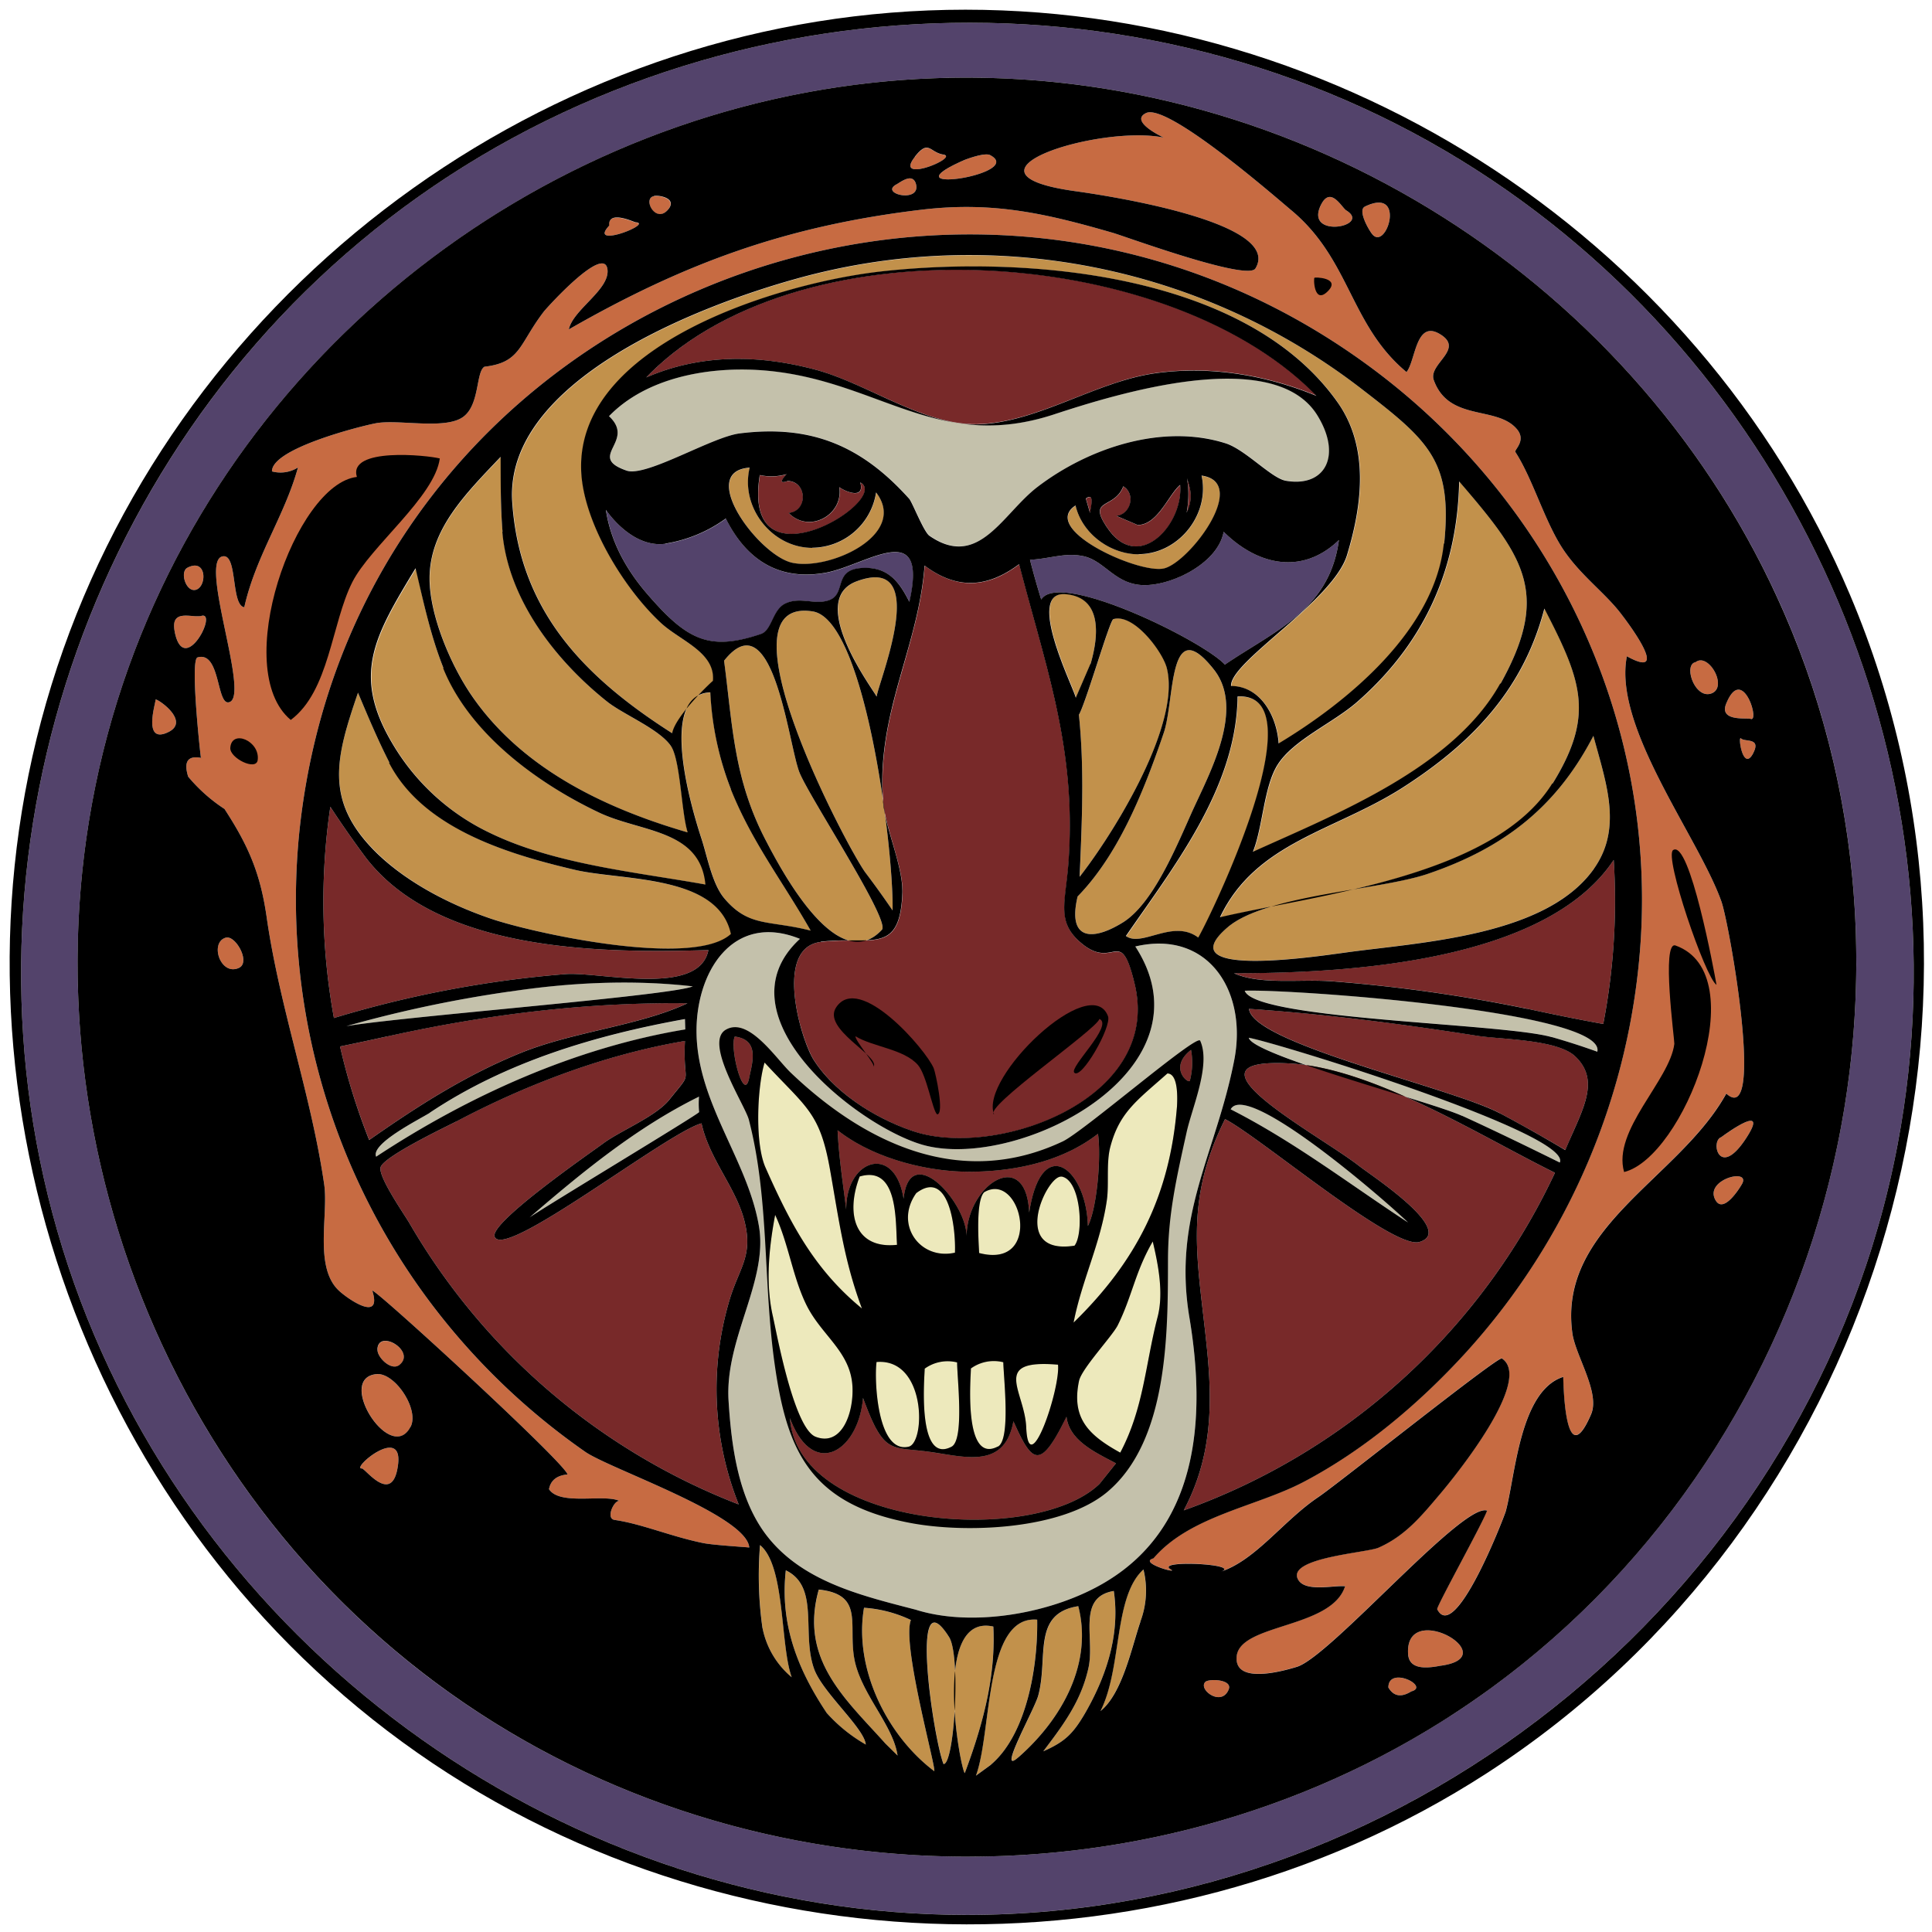 <svg xmlns="http://www.w3.org/2000/svg" viewBox="0 0 500 500"><defs><style>.cls-1{fill:#c76b42;}.cls-2{fill:#c4c1ab;}.cls-3{fill:#53436b;}.cls-4{fill:#c2914b;}.cls-5{fill:#ede9bc;}.cls-6{fill:#782929;}</style></defs><title>clan-fire-mandrill_COLOR</title><g id="n6"><path class="cls-1" d="M446.73,182.12c4.19-10.37,8.78,4.76,6.36,3.92C452.13,185.71,444.83,186.82,446.73,182.12Z"/><path class="cls-1" d="M438.81,171.37c3.35-2.64,8.52,6.52,4.07,8.09C438.62,181,435.56,172,438.81,171.37Z"/><path class="cls-1" d="M353.24,53.46c10.94-5.3,5.46,12,1.78,7C354.13,59.3,351.33,54.39,353.24,53.46Z"/><path class="cls-1" d="M341.84,53.07c2.5-5.11,5.4.65,6.57,1.38C355.15,58.6,337.5,61.94,341.84,53.07Z"/><path class="cls-1" d="M249.24,41.56c1-.45,5.64-2.13,7-1.42C265.7,45.14,228.88,50.64,249.24,41.56Z"/><path class="cls-1" d="M236.77,40.6c3.62-4.58,3.81-1.12,7.37-.56C248.48,40.71,231.06,47.81,236.77,40.6Z"/><path class="cls-1" d="M232,47.72c1.13-.62,4.08-3,5-.27C238.64,52.74,227.43,50.2,232,47.72Z"/><path class="cls-1" d="M169.2,50.77c1.42-.3,6.46.68,3.37,3.81S166.31,51.38,169.2,50.77Z"/><path class="cls-1" d="M157.62,58.44c-.36-4.17,6.46-.89,6.8-.87C169.36,57.84,152,64.53,157.62,58.44Z"/><path class="cls-1" d="M48.5,146.93c5.08-2.63,5.09,4.91,2.18,5.71C48.12,153.33,46.47,148,48.5,146.93Z"/><path class="cls-1" d="M42.72,189.82c-5.67,2-2.36-8.12-2.48-8.71C40.09,180.3,50.37,187.07,42.72,189.82Z"/><path class="cls-1" d="M45.22,163.54c-1.27-6.22,4.5-3.52,6.93-4.16C56.45,158.25,47.63,175.36,45.22,163.54Z"/><path class="cls-1" d="M61.83,250.49c-4.85,2.19-7.65-6.66-3.38-7.83C61,242,64.94,249.08,61.83,250.49Z"/><path class="cls-1" d="M103,379.17c-1.41,10.66-8.5.82-9.35.87C90.69,380.23,104.44,368.46,103,379.17Z"/><path class="cls-1" d="M106.26,369.26c-5.12,9.91-19.49-12.62-8.79-13.63C102.2,355.18,108.58,364.76,106.26,369.26Z"/><path class="cls-1" d="M97.69,349.28c.19-5.46,10,.35,5.79,3.91C101.39,355,97.62,351.34,97.69,349.28Z"/><path class="cls-1" d="M318,437.19c-1.83,4.68-8,.06-6.07-1.9C312.83,434.38,319,434.59,318,437.19Z"/><path class="cls-1" d="M365.25,437.73q-3.91,2.44-5.94-1C359.3,431,370.16,436.44,365.25,437.73Z"/><path class="cls-1" d="M372.74,431.1c-3.44.66-8,1.1-8.32-2.95C363.4,413.6,390,428.85,372.74,431.1Z"/><path class="cls-1" d="M450.92,306.25c-.25.53-4.69,8-6.86,4.49C440.75,305.39,452.87,302.19,450.92,306.25Z"/><path class="cls-1" d="M451.76,294.78c-6.89,10.42-9.13.52-6.34-.46C445.49,294.29,458.59,284.46,451.76,294.78Z"/><path class="cls-1" d="M446.74,283c-12.16,22-43.63,34.42-39.83,62,.81,5.85,7.26,15.39,4.84,21-7,16.27-7.15-9.55-7.21-9.69-11.27,3.61-12.38,25.62-14.87,34.79-.32,1.18-13.11,34.51-17.74,25.34-.29-.58,12-22.68,12.91-25.52-6.19-2.24-40.51,37.73-49.2,40.42-4.31,1.33-16.16,4.42-15.62-2.59.66-8.67,24.55-7.2,28.07-18.26-2.91-.3-10.5,1.65-12.23-1.86-2.72-5.53,17.93-6.81,20.86-8.11,7-3.08,11.21-8.31,15.95-13.9,3.9-4.6,24.22-29.61,16-35.09-1-.64-42.45,32.49-47.48,35.87-9.1,6.11-16.21,16.36-25.34,19.34,6-2-17.37-3.15-12.85-.6,2.22,1.25-8.62-1.73-4.5-2.87,9.41-11,26.57-13.33,38.82-19.76,15.69-8.23,29.94-20.3,41.87-33.33A175.36,175.36,0,0,0,424.64,243c3.52-57.7-23-112.89-69.17-147.39C248.58,15.72,91.53,80,77.46,215.36a173.75,173.75,0,0,0,32,119.13,175.76,175.76,0,0,0,42,41.24c6.32,4.4,41.85,16.45,42.45,24.77-.23-.08-9.2-.61-11.84-1.14-8.37-1.69-16-5-23-6-2.53-.38.07-5.52,1.36-4.86-3.88-2-15.5,1.28-18.35-3.1q.65-3.44,4.79-3.81c-.48-2.85-49.67-48-50.52-47.57,2.67,8.49-6.53,2-8.64,0-6.49-6.06-2.69-19.61-3.8-27.42C80.55,283.35,72.37,260.86,69,237.28c-1.63-11.31-4.74-18.47-10.9-27.92A42.46,42.46,0,0,1,48.7,201q-1.81-5.83,3.32-4.86c.21,2.63-3-25.39-.9-26,6.11-1.77,4.83,13.2,8.42,11.5,5-2.39-8.6-37.81-1.56-37.68,3.44.06,1.85,12.64,5.24,13.2,3-13.35,10.44-23.63,13.89-36.17A8.49,8.49,0,0,1,70.39,122c-.11-5.91,22.75-11.66,26.81-12.45,5.81-1.12,17.91,1.75,22.64-1.64,4.36-3.12,3.29-11.66,5.53-13,9.5-1.1,8.9-5.86,15.42-14.33.56-.73,15.56-17.45,16.42-10.88.68,5.24-8.91,10.4-10,15.55,30.25-17.34,56.64-26.87,91.49-31,18.32-2.15,32,1,49.28,6,3.41,1,34.9,12.56,36.92,9.23,7.49-12.35-41.52-19.3-46.58-20-33.92-4.69,6.11-17.26,22.85-13.88-.23-.1-9-4.18-4.58-6.34,5.62-2.74,34.59,22.67,37.64,25.19C349.51,67.2,349.33,84.06,364,96.29c2.38-2.87,2.35-13.6,8.63-9.84,6.59,3.94-3.08,7.7-1.57,11.91,3.91,10.87,16.36,6.53,21.53,12.72,2.51,3-.78,5.33-.41,5.9,4.23,6.54,7.12,16.42,11.39,23.64,4.6,7.77,11.7,12.51,16.14,18.47-.34-.45,13.85,17.65,1.33,10.76-3.65,18.33,18.48,46.68,24.45,63.42C447.61,239.21,456.86,292.17,446.74,283Z"/><path class="cls-1" d="M453.75,194.87c-2.66,5.21-4.11-4.74-3.17-3.76S455.82,190.81,453.75,194.87Z"/></g><g id="n5"><path class="cls-2" d="M237,416.59c-13.73-3.57-28.89-7.1-38.19-18.69-7.73-9.63-9.52-23.55-10.26-35.4-1-16,10.22-30.81,7.89-45-2.8-17-15.71-31.65-16.17-49.77-.4-15.94,9.29-31.83,26.75-24.75-22,20.27,16.47,49.62,32.72,53.55,24.78,6,74.72-19.8,54.08-51.58,18.8-4.42,29.07,11.54,25.61,29.36-4.69,24.17-16,40.28-11.62,66.61,4.23,25.27,2.76,53.84-21.6,68.45C272.82,417.45,251.94,421.3,237,416.59Z"/><path class="cls-2" d="M157.62,107.72c9.6-9.94,25.25-12.76,38.47-12,30.6,1.79,45.83,21.62,76.75,11.49,15.83-5.19,57-18.08,68.21.36,6.36,10.42,1.88,18.58-8.24,16.82-3.7-.64-10.4-8-15.52-9.67-16.52-5.26-35.61,1.25-48.7,11.24-9.07,6.92-15.24,21.5-28,12.68-1.48-1-4.46-8.72-5.25-9.59-12.16-13.55-25.17-19.26-43.87-16.91-7.19.9-24.18,11.35-29.24,9.63C151.61,118.17,164.69,114.33,157.62,107.72Z"/><path class="cls-2" d="M318.5,287.09c4-7.61,39.63,23.18,45.92,29.27C349,306.3,334.94,295.45,318.5,287.09Z"/><path class="cls-2" d="M378.39,288.76c-8.23-3.74-54.25-15.72-55.2-20.21,7.44,1.33,83.84,24.9,80.49,32.29C395.29,296.73,386.89,292.64,378.39,288.76Z"/><path class="cls-2" d="M401.56,268.38c-12.7-3.63-76.9-4.5-79.41-12,11.77-.49,93.76,5.38,91.24,15.78Q407.53,270.08,401.56,268.38Z"/><path class="cls-2" d="M131.84,256.62c15.56-2.37,31.77-3.17,47.46-1.37C172.93,258,86.6,264.41,87,266.32A325.3,325.3,0,0,1,131.84,256.62Z"/><path class="cls-2" d="M111.22,288c19.71-13.18,42.9-20.08,66.05-24.25l.08,2.68c-28.44,4.71-56.07,17.16-80,32.94C95.87,296,108.43,289.75,111.22,288Z"/><path class="cls-2" d="M180.93,287.79c0,.48-39.73,24.37-43.86,27.26,13.53-11.66,27.7-23.31,43.83-31.25A23.26,23.26,0,0,0,180.93,287.79Z"/></g><g id="n4"><path class="cls-3" d="M317,172c-5.77-6.25-42.94-24.51-47.53-16.84q-1.58-5.11-2.91-10.28c5.4-.32,8.89-1.86,13.52-1,5.66,1,8.32,7.24,15.6,7.54s19.5-5.52,21-13.8c8.77,8.71,20.35,11.29,29.83,2.14C344.09,157.84,329.94,163.2,317,172Z"/><path class="cls-3" d="M172.24,140.72a36.34,36.34,0,0,0,15.63-6.49c5.41,10.84,13.91,16.21,26,14,10.48-2,26.5-14.47,21.51,7.56-2.57-5.07-5.39-9-11.91-8.78-8.09.24-4.18,6.83-9,8.4-3.69,1.2-7.34-1-11.16.8-3.38,1.57-3.48,6.93-6.32,7.89-13.47,4.55-19.16,1.59-29.5-10.4-5.38-6.24-9.41-13.49-10.65-21.72C160.15,136.69,165.9,141.62,172.24,140.72Z"/><path class="cls-3" d="M378.05,41.43C289.39-13,172.76-4.14,93.1,62.61c-77.52,65-107.73,174-73.93,269.46,34.26,96.79,128.44,163.5,231.12,163.5,116.13,0,219.22-85.28,240.82-199.44C509.87,197,464,94.16,378.05,41.43Zm-2.79,402.72c-81.89,52.8-191.55,47.71-268-12.87C30,370-.23,263,34.15,170.32c32.53-87.67,117.5-148.13,211-150.18s181,54.43,217.53,140.64C505.72,262.66,468.08,384.3,375.27,444.15Z"/></g><g id="n3"><path class="cls-4" d="M294.71,143.46c10.36,0,18.52-10.3,16.29-20.33,12.49,1.74-3,22.28-9.61,24-6.27,1.67-32.47-10.1-23-16.27C280.05,138.19,287.39,143.46,294.71,143.46Z"/><path class="cls-4" d="M210.25,141.79a16.86,16.86,0,0,0,16.52-14.31c8.39,10.91-12,20.28-21.66,18.21-8.63-1.84-24.87-23.65-11.05-24.63C191.52,131.24,199.73,141.79,210.25,141.79Z"/><path class="cls-4" d="M373.75,140.69c-2.29,22.44-24.93,41.05-42.75,51.76-.48-7.13-4.72-14.87-12.32-14.87-.36-6.25,26.34-21.94,30-33.84,4-13.15,5.77-28-2.43-39.57-24.06-34-81.79-38-118.51-33.83-26,3-79,18.83-77.22,52,.7,13.09,11,30,20.61,38.92,5,4.64,14.13,7.6,13.46,15,0-.12-9.75,9-10.54,13.55-22.79-14.54-39.53-31.67-41.4-59.87-2.08-31.23,47.89-50.68,73.8-57.83A166.22,166.22,0,0,1,352.83,101C369.88,114.16,375.91,119.45,373.75,140.69Z"/><path class="cls-4" d="M197.35,421.38a96.74,96.74,0,0,1-.63-21.48c6.57,5.4,5.15,25.64,8.19,34.2A22.14,22.14,0,0,1,197.35,421.38Z"/><path class="cls-4" d="M213.91,443.26c-7.37-11.06-12.11-22.79-10.53-36.83,8.83,4.28,4,16.25,7.32,25.5,2.14,6.05,13,15.35,13.38,19.59A40.46,40.46,0,0,1,213.91,443.26Z"/><path class="cls-4" d="M229.15,451.25c-10.37-11.59-22.33-21.78-17.24-39.85,11.72,1.27,7.65,8.87,9.16,17.69,1.55,9.07,10.09,17.3,11.23,25.26Z"/><path class="cls-4" d="M241.78,458.39c-12.35-9.32-20.84-26.73-18.16-42.28a33.46,33.46,0,0,1,12.13,3.17C233.31,425.47,242.39,457.78,241.78,458.39Z"/><path class="cls-4" d="M244.2,456.54c-2.6-6.45-9-49.41,1.46-32.82C248.68,428.52,247,456.59,244.2,456.54Z"/><path class="cls-4" d="M249.69,458.87c-1-.32-8.92-41.57,7.37-37.93C257.74,434.09,254.25,446.68,249.69,458.87Z"/><path class="cls-4" d="M256.45,456.69l-3.89,2.83c4.19-11.23,2.11-41.58,15.85-40.37C268.63,431,265.82,448.74,256.45,456.69Z"/><path class="cls-4" d="M263.49,454.85c-5.5,4.84,4.21-12.36,5.22-16,2.7-9.82-1.72-21.3,10.38-23.18C282.94,430.84,274.42,445.31,263.49,454.85Z"/><path class="cls-4" d="M281,443.06c-3.2,5.53-5.25,7.64-11,10.18,5.22-6.91,9.76-12.91,11.69-21.57,1.72-7.71-3.07-18.3,6.56-19.93C289.9,422.9,286.41,433.54,281,443.06Z"/><path class="cls-4" d="M295.12,419.69c-2.24,6.5-4.65,18.57-10.35,23.14,5.67-11.23,3.31-29.56,11.12-36.65A22.74,22.74,0,0,1,295.12,419.69Z"/><path class="cls-4" d="M130.06,137.64c1.46,17.6,13.89,33.45,27.15,44,4.16,3.31,13.47,7.1,16.46,11.44,2.49,3.61,2.69,17.06,4.35,22.39-21.41-6.23-43-16.5-56-35.56-5.38-7.92-10.76-20.57-10.79-30.12,0-12.7,9.24-21.86,18.39-31.5C129.58,124.7,129.53,131.23,130.06,137.64Z"/><path class="cls-4" d="M412.57,224.73c-12.4,17.7-45.29,19.1-64.51,21.79-7.44,1-45.95,6.84-30.37-6.54,9.85-8.45,39.2-9.55,51.86-13.86,19.41-6.61,33.2-17.1,42.82-35.7C415.56,202.41,420,214.13,412.57,224.73Z"/><path class="cls-4" d="M279.22,185c1.68-2.56,8-24.54,8.95-24.81,5.31-1.55,12.78,8.47,13.84,12.68,3.73,14.85-14.16,43.3-22.56,54C280,212.8,280.67,199,279.22,185Z"/><path class="cls-4" d="M282.25,171.78l-3.77,8.74c-.62-2.8-13.4-28-2.41-26.78C285.82,154.81,284,165.8,282.25,171.78Z"/><path class="cls-4" d="M278.89,232c10.84-11.1,17.37-27.9,22.28-42.3,2.93-8.58,1.09-31.51,13-16.41,7.69,9.77-.33,25.28-5,35.34-4,8.63-10.26,25-18.65,30.15C282.7,243.59,276.18,243.39,278.89,232Z"/><path class="cls-4" d="M187.39,171c12.77-16.16,16.67,22,19.55,29,2.72,6.62,23.53,38.22,21.3,40.62-11.53,12.45-26.32-16-29.92-22.87C189.85,201.66,189.61,187.78,187.39,171Z"/><path class="cls-4" d="M224,225.86c-4.52-6-39.3-71.73-13.65-67.62C224,160.42,231.31,220,231,235.61Q227.62,230.65,224,225.86Z"/><path class="cls-4" d="M226.88,180.25c.08-.57-18.58-24.78-5.14-29.8C241.17,143.19,227.42,176.31,226.88,180.25Z"/><path class="cls-4" d="M189.18,204.29c5.57,13.9,13.5,23.94,20.67,36.59-10.88-2.77-15.94-.8-22.31-8.3-3.18-3.73-4.44-10.88-5.94-15.46-1.88-5.76-11.87-37.37,2.28-37.9A79.26,79.26,0,0,0,189.18,204.29Z"/><path class="cls-4" d="M291.46,242.29c12.64-18.32,28.63-38.52,28.9-62,21.16-1.19-6.87,56.7-10.17,62.39C303.59,237.77,295.62,245.16,291.46,242.29Z"/><path class="cls-4" d="M401.81,202.79c-14.95,24.23-61.55,28.92-86,34.64,9.31-19.54,29.77-22.29,47.44-33.66s31-25.11,36.51-46.22C409.28,176.12,412.8,185,401.81,202.79Z"/><path class="cls-4" d="M388.34,176.94c-12.11,21.83-42.56,33.82-64,43.55,2.56-6.32,2.81-16.84,6.37-22.5,4-6.42,14.35-10.83,20.55-16.24,17.38-15.17,26-34.35,26.46-57.1C394.43,144.12,401.35,153.54,388.34,176.94Z"/><path class="cls-4" d="M114.78,172.91c6.81,17,24.49,29.91,40.46,37.47,10.75,5.09,26.09,4.29,27.44,18.58-18-3.22-39-5.25-55.59-13.27a58.41,58.41,0,0,1-25.29-23c-10.81-18.05-4.71-28.07,5.86-45.57C109.59,155.76,111.47,164.67,114.78,172.91Z"/><path class="cls-4" d="M100.8,197.4c8.79,17.14,31,23.72,48.11,27.75,12.18,2.86,37.08,1.15,40.38,16.6-9.67,8.86-50.79-.14-61.94-3.9-10.76-3.64-22.27-9.55-30.33-17.65C83.89,207,86.95,195.93,92.65,179.27,95.21,185.36,97.79,191.52,100.8,197.4Z"/></g><g id="n2"><path class="cls-5" d="M265.58,369.32c-.44-9.4-9.21-17.63,8.23-16.14C274.5,359.4,266.18,383.91,265.58,369.32Z"/><path class="cls-5" d="M222.49,304.47c10.11-3,9.24,11.86,9.67,17.68C221.26,323.34,218.76,314.2,222.49,304.47Z"/><path class="cls-5" d="M237.14,308.76c8.6-6.48,10.25,9.48,10,15.42C238.09,326.23,231.36,316.87,237.14,308.76Z"/><path class="cls-5" d="M254.71,308.57c9.65-5.71,15.45,20.09-1.31,15.7C253.34,322.4,252.41,310.84,254.71,308.57Z"/><path class="cls-5" d="M278.08,322.42c-17,2.61-7.13-18.47-3.4-17.9C279.74,305.28,280.57,319.32,278.08,322.42Z"/><path class="cls-5" d="M226.85,352.51c12.91-1.05,12.72,20.93,8.31,21.92C226.95,376.29,226.24,356.84,226.85,352.51Z"/><path class="cls-5" d="M239.31,354.2a10.12,10.12,0,0,1,8.39-1.62c0,4,1.92,20-1.43,21.81C237.09,379.24,239.35,355.48,239.31,354.2Z"/><path class="cls-5" d="M198.11,302.06c-2.82-6.38-2.07-20.86-.24-27.08,10.81,11.71,14.29,12.76,16.93,27.7,2.29,12.89,3.63,23.58,8.26,35.94C210.66,328.47,204.43,316.4,198.11,302.06Z"/><path class="cls-5" d="M200.09,341c-2.06-8.62-1.11-18,.51-26.59,3.46,7.45,4.47,15.75,7.94,23,3.88,8.15,11.63,12.28,12.07,21.49.33,6.78-2.77,15.51-9.5,12.95C205.52,369.79,201,345,200.09,341Z"/><path class="cls-5" d="M299.59,340.83c-3.18,12.2-3.57,23.6-9.67,35.11-8.35-4.59-12.66-9-10.67-18.56.65-3.14,8.54-11.51,10-14.36,3.76-7.56,4.52-13.88,9.08-21.72C299.77,327.35,301.19,334.67,299.59,340.83Z"/><path class="cls-5" d="M304.6,286.48c-1.84,22.81-10.36,39.82-26.75,55.81,2.14-11,7.05-20.62,8.62-31.75.58-4.15-.21-9.56.89-13.73,2.36-9,7-12.09,14.77-19C305.06,277.85,304.69,284.61,304.6,286.48Z"/><path class="cls-5" d="M251.31,354.2a10.12,10.12,0,0,1,8.39-1.62c0,4,1.92,20-1.43,21.81C249.09,379.24,251.35,355.48,251.31,354.2Z"/></g><g id="n1"><path class="cls-6" d="M250.83,303.24c11.53,0,24-2.55,33.33-9.82.87,6.07-.27,19.37-2.62,23.87-.33-14.84-12-24.26-15.19-3.47-.77-17.12-16.14-7.39-16.2,6.22.06-9-14.74-25-16.3-9.8C231.6,295.83,218.9,300,219,313c-.85-6.8-1.91-13.64-2.23-20.49C225.79,299.61,239.46,303.24,250.83,303.24Z"/><path class="cls-6" d="M193.88,279c-1.37,6.71-5.14-7.89-3.72-10.74C196.73,269.11,194.65,275.12,193.88,279Z"/><path class="cls-6" d="M284.58,384c-16.73,16.26-78.1,11.56-80.16-17,5.92,15.92,17.72,8.81,18.92-5.22,5.46,14.8,7,12.54,17.2,13.95,9.16,1.27,19.44,4.58,21.72-7.91,4.88,10.85,6.84,12.91,13.74-1.17.72,6.36,8,9.46,12.81,12.06Z"/><path class="cls-6" d="M307.93,279.71c-.38.85-5.6-3.39.31-8A18.47,18.47,0,0,1,307.93,279.71Z"/><path class="cls-6" d="M167.23,97.69c39.41-40.92,135.26-34.7,173.5,4.7-13.05-5.38-27.53-7.82-41.56-5.87-15.66,2.17-30.7,12.94-46.38,13.25C238.85,110,224.41,99.23,211,95.66,196.38,91.76,181.32,91.56,167.23,97.69Z"/><path class="cls-6" d="M212.43,243.77c12.95-1.55,20.45,3.57,21.14-12.35.31-7.15-4.39-16.67-5-24-1.75-22.87,9.14-39.65,10.76-61,8.34,6.25,16.18,5.83,24.46-.36,7.12,27.49,14.88,48,12.77,77.19-.76,10.57-3.33,15.55,3.67,21.16,8.32,6.66,9.78-5.07,13.47,10.31,7.16,29.83-35.57,45.16-57,38.18-9.64-3.14-20.64-9.9-26.16-18.7C207.14,268.65,200.3,245.23,212.43,243.77Z"/><path class="cls-6" d="M312.37,349.11c-2.26-22.6-6.27-37.59,4.67-59.48,8.9,4.54,43.47,33.87,50.32,31.79,9.48-2.89-12.48-17.2-15.57-19.63-10.24-8.06-48.71-28.27-18-26.57,21.61,1.19,49.45,18.86,68.63,28.29a168.92,168.92,0,0,1-96.06,87.37C313.48,377.41,313.88,364.2,312.37,349.11Z"/><path class="cls-6" d="M395.18,261.05a403.45,403.45,0,0,0-50-7.07c-8.44-.72-18.77,1-25.82-2.12,28.74,0,80.62-2.72,98.28-29.33A167.78,167.78,0,0,1,414.92,265C408.32,263.82,401.74,262.46,395.18,261.05Z"/><path class="cls-6" d="M94.71,222c19,24.59,61.37,24.66,88.62,23.88-2.37,12.22-28.07,5.55-37,6.22a285.05,285.05,0,0,0-59.91,11.36,168.1,168.1,0,0,1-.93-54.66Q89.89,215.53,94.71,222Z"/><path class="cls-6" d="M100.23,268.21c25.65-5.68,51.37-8.89,77.67-8.57-12.33,5.8-29.41,7.3-43,12.79-14.29,5.77-26.77,13.78-39.35,22.59A166.87,166.87,0,0,1,88,270.82Q94.11,269.57,100.23,268.21Z"/><path class="cls-6" d="M118.13,290.21c18.31-9.68,38.7-17.36,59.13-20.83-.58,12.06,2.4,7.19-4,15.16C169.73,289,160.52,292.61,156,296c-3.07,2.27-29.21,20.31-28,24,2.16,6.51,44.5-26.82,53.55-29.28,2.06,9.45,9.12,16.78,11.22,25.71,2.14,9.1-1.76,11.95-4.23,20.91a80.59,80.59,0,0,0,2.63,52A169.1,169.1,0,0,1,106,316.62c-1.3-2.26-8.25-12.16-7.49-14.57C99.44,299.17,116.15,291.26,118.13,290.21Z"/><path class="cls-6" d="M388.11,288.07c-12.55-6.65-64-18-64.86-27,19.81,1.36,39.6,3.9,59.21,7,5.94.93,20.55.88,25.19,5.28,6.76,6.41,1.75,14-2.56,24.27C399.49,294.3,393.83,291.11,388.11,288.07Z"/><path class="cls-6" d="M281.06,129.06c2.52-1.83,1.08,2.86,1.09,3.76Z"/><path class="cls-6" d="M294.46,135.9c5.24,0,8.07-8,11-10.36.86,10.23-10.7,22.87-18.72,11.28-5.57-8,1.67-4.85,4-10.92,3.38,2.1,1.79,7.32-1.82,7.63Z"/><path class="cls-6" d="M306.92,122.38c.33,2.62,2.54,5.48.22,10.32A24.89,24.89,0,0,0,306.92,122.38Z"/><path class="cls-6" d="M203.77,124.51c5.17,0,5.44,7.81.36,8.26,5.29,5.49,14.27.5,13.11-6.66,1.79,1.31,6.66,3.16,5.43-1.22,8.36,4.35-30.92,28.76-26-1.91a14,14,0,0,0,6.93-.23Q201,125.47,203.77,124.51Z"/></g><g id="Base"><path d="M241.65,276.48c-1.92-4.7-19.27-24.88-25.26-15.77-3.7,5.62,11.36,12.55,9.71,15.39.43-.73-4.75-6.67-4.72-7.93,4.5,2.77,12.52,3.3,16.15,7.41,2.33,2.63,3.8,11.86,5,12.82C244.47,288.39,242.12,277.63,241.65,276.48Z"/><path d="M286.75,263c-4.39-11.74-33.36,15.91-29.48,25.42-2.95-1.73,26.45-21.94,27.27-24.73,3.73,1.7-7.91,12.52-6.51,13.92C279.87,279.5,287.75,265.7,286.75,263Z"/><path d="M478.8,154C438.94,59.75,342.46-1.35,240.28,2.7,136.42,6.81,44,78,13.33,177.25c-30.49,98.57,4.92,208.2,86.88,270.66s197.9,67,284.56,11C484.63,394.33,525.19,263.63,478.8,154ZM250.29,495.58c-102.68,0-196.86-66.72-231.12-163.5-33.8-95.49-3.59-204.5,73.93-269.46C172.76-4.14,289.39-13,378.05,41.43,464,94.16,509.87,197,491.11,296.14,469.51,410.3,366.42,495.58,250.29,495.58Z"/><path d="M340.2,71.9c-.3-.3-.26,7.12,3.39,3.52S340,71.67,340.2,71.9Z"/><path d="M433,220c-2.4,1.59,8.33,33,11.23,34.88C443.65,251.51,437.28,217.15,433,220Z"/><path d="M59.6,193.55c-.17,2.63,6.71,6.07,7.09,3.15C67.34,191.76,59.93,188.62,59.6,193.55Z"/><path d="M433.64,244.7c-3.76-1.35-.23,24.67-.32,25.44-1.16,9.47-16.12,22.4-13,33.18C435.59,299.56,454.35,252.15,433.64,244.7Z"/><path d="M92.36,123.43c-16,1.86-32.84,49.78-17.11,62.89,10-7.47,10.54-25,15.93-35.67,4.69-9.24,21.33-22.1,22.64-32C110.64,117.82,90,115.68,92.36,123.43Z"/><path d="M462.65,160.79c-36.48-86.22-124-142.7-217.53-140.64S66.67,82.66,34.15,170.32C-.23,263,30,370,107.3,431.27c76.41,60.59,186.08,65.68,268,12.87C468.08,384.3,505.72,262.66,462.65,160.79Zm-15.92,21.34c4.19-10.37,8.78,4.76,6.36,3.92C452.13,185.71,444.83,186.82,446.73,182.12Zm-7.92-10.75c3.35-2.64,8.52,6.52,4.07,8.09C438.62,181,435.56,172,438.81,171.37ZM353.24,53.46c10.94-5.3,5.46,12,1.78,7C354.13,59.3,351.33,54.39,353.24,53.46Zm-11.4-.39c2.5-5.11,5.4.65,6.57,1.38C355.15,58.6,337.5,61.94,341.84,53.07Zm-92.6-11.51c1-.45,5.64-2.13,7-1.42C265.7,45.14,228.88,50.64,249.24,41.56Zm-12.48-1c3.62-4.58,3.81-1.12,7.37-.56C248.48,40.71,231.06,47.81,236.77,40.6ZM232,47.72c1.13-.62,4.08-3,5-.27C238.64,52.74,227.43,50.2,232,47.72Zm-62.75,3c1.42-.3,6.46.68,3.37,3.81S166.31,51.38,169.2,50.77Zm-11.59,7.67c-.36-4.17,6.46-.89,6.8-.87C169.36,57.84,152,64.53,157.62,58.44ZM48.5,146.93c5.08-2.63,5.09,4.91,2.18,5.71C48.12,153.33,46.47,148,48.5,146.93Zm-5.77,42.89c-5.67,2-2.36-8.12-2.48-8.71C40.09,180.3,50.37,187.07,42.72,189.82Zm2.5-26.28c-1.27-6.22,4.5-3.52,6.93-4.16C56.45,158.25,47.63,175.36,45.22,163.54Zm16.61,86.95c-4.85,2.19-7.65-6.66-3.38-7.83C61,242,64.94,249.08,61.83,250.49ZM103,379.17c-1.41,10.66-8.5.82-9.35.87C90.69,380.23,104.44,368.46,103,379.17Zm3.24-9.92c-5.12,9.91-19.49-12.62-8.79-13.63C102.2,355.18,108.58,364.76,106.26,369.26Zm-8.57-20c.19-5.46,10,.35,5.79,3.91C101.39,355,97.62,351.34,97.69,349.28Zm99.66,72.1a96.74,96.74,0,0,1-.63-21.48c6.57,5.4,5.15,25.64,8.19,34.2A22.14,22.14,0,0,1,197.35,421.38Zm16.57,21.88c-7.37-11.06-12.11-22.79-10.53-36.83,8.83,4.28,4,16.25,7.32,25.5,2.14,6.05,13,15.35,13.38,19.59A40.46,40.46,0,0,1,213.91,443.26Zm15.24,8c-10.37-11.59-22.33-21.78-17.24-39.85,11.72,1.27,7.65,8.87,9.16,17.69,1.55,9.07,10.09,17.3,11.23,25.26Zm12.63,7.14c-12.35-9.32-20.84-26.73-18.16-42.28a33.46,33.46,0,0,1,12.13,3.17C233.31,425.47,242.39,457.78,241.78,458.39Zm2.41-1.85c-2.6-6.45-9-49.41,1.46-32.82C248.68,428.52,247,456.59,244.2,456.54ZM237,416.59c-13.73-3.57-28.89-7.1-38.19-18.69-7.73-9.63-9.52-23.55-10.26-35.4-1-16,10.22-30.81,7.89-45-2.8-17-15.71-31.65-16.17-49.77-.4-15.94,9.29-31.83,26.75-24.75-22,20.27,16.47,49.62,32.72,53.55,24.78,6,74.72-19.8,54.08-51.58,18.8-4.42,29.07,11.54,25.61,29.36-4.69,24.17-16,40.28-11.62,66.61,4.23,25.27,2.76,53.84-21.6,68.45C272.82,417.45,251.94,421.3,237,416.59Zm-107-279c1.46,17.6,13.89,33.45,27.15,44,4.16,3.31,13.47,7.1,16.46,11.44,2.49,3.61,2.69,17.06,4.35,22.39-21.41-6.23-43-16.5-56-35.56-5.38-7.92-10.76-20.57-10.79-30.12,0-12.7,9.24-21.86,18.39-31.5C129.58,124.7,129.53,131.23,130.06,137.64ZM312.37,349.11c-2.26-22.6-6.27-37.59,4.67-59.48,8.9,4.54,43.47,33.87,50.32,31.79,9.48-2.89-12.48-17.2-15.57-19.63-10.24-8.06-48.71-28.27-18-26.57,21.61,1.19,49.45,18.86,68.63,28.29a168.92,168.92,0,0,1-96.06,87.37C313.48,377.41,313.88,364.2,312.37,349.11Zm6.12-62c4-7.61,39.63,23.18,45.92,29.27C349,306.3,334.94,295.45,318.5,287.09Zm59.89,1.67c-8.23-3.74-54.25-15.72-55.2-20.21,7.44,1.33,83.84,24.9,80.49,32.29C395.29,296.73,386.89,292.64,378.39,288.76Zm9.72-.69c-12.55-6.65-64-18-64.86-27,19.81,1.36,39.6,3.9,59.21,7,5.94.93,20.55.88,25.19,5.28,6.76,6.41,1.75,14-2.56,24.27C399.49,294.3,393.83,291.11,388.11,288.07Zm13.45-19.69c-12.7-3.63-76.9-4.5-79.41-12,11.77-.49,93.76,5.38,91.24,15.78Q407.53,270.08,401.56,268.38Zm-6.38-7.33a403.45,403.45,0,0,0-50-7.07c-8.44-.72-18.77,1-25.82-2.12,28.74,0,80.62-2.72,98.28-29.33A167.78,167.78,0,0,1,414.92,265C408.32,263.82,401.74,262.46,395.18,261.05Zm17.4-36.32c-12.4,17.7-45.29,19.1-64.51,21.79-7.44,1-45.95,6.84-30.37-6.54,9.85-8.45,39.2-9.55,51.86-13.86,19.41-6.61,33.2-17.1,42.82-35.7C415.56,202.41,420,214.13,412.57,224.73Zm-255-117c9.6-9.94,25.25-12.76,38.47-12,30.6,1.79,45.83,21.62,76.75,11.49,15.83-5.19,57-18.08,68.21.36,6.36,10.42,1.88,18.58-8.24,16.82-3.7-.64-10.4-8-15.52-9.67-16.52-5.26-35.61,1.25-48.7,11.24-9.07,6.92-15.24,21.5-28,12.68-1.48-1-4.46-8.72-5.25-9.59-12.16-13.55-25.17-19.26-43.87-16.91-7.19.9-24.18,11.35-29.24,9.63C151.61,118.17,164.69,114.33,157.62,107.72Zm9.61-10c39.41-40.92,135.26-34.7,173.5,4.7-13.05-5.38-27.53-7.82-41.56-5.87-15.66,2.17-30.7,12.94-46.38,13.25C238.85,110,224.41,99.23,211,95.66,196.38,91.76,181.32,91.56,167.23,97.69Zm112,87.29c1.68-2.56,8-24.54,8.95-24.81,5.31-1.55,12.78,8.47,13.84,12.68,3.73,14.85-14.16,43.3-22.56,54C280,212.8,280.67,199,279.22,185Zm3-13.2-3.77,8.74c-.62-2.8-13.4-28-2.41-26.78C285.82,154.81,284,165.8,282.25,171.78ZM278.89,232c10.84-11.1,17.37-27.9,22.28-42.3,2.93-8.58,1.09-31.51,13-16.41,7.69,9.77-.33,25.28-5,35.34-4,8.63-10.26,25-18.65,30.15C282.7,243.59,276.18,243.39,278.89,232ZM317,172c-5.77-6.25-42.94-24.51-47.53-16.84q-1.58-5.11-2.91-10.28c5.4-.32,8.89-1.86,13.52-1,5.66,1,8.32,7.24,15.6,7.54s19.5-5.52,21-13.8c8.77,8.71,20.35,11.29,29.83,2.14C344.09,157.84,329.94,163.2,317,172Zm-22.33-28.59c10.36,0,18.52-10.3,16.29-20.33,12.49,1.74-3,22.28-9.61,24-6.27,1.67-32.47-10.1-23-16.27C280.05,138.19,287.39,143.46,294.71,143.46Zm-13.66-14.39c2.52-1.83,1.08,2.86,1.09,3.76Zm13.41,6.84c5.24,0,8.07-8,11-10.36.86,10.23-10.7,22.87-18.72,11.28-5.57-8,1.67-4.85,4-10.92,3.38,2.1,1.79,7.32-1.82,7.63Zm12.46-13.52c.33,2.62,2.54,5.48.22,10.32A24.89,24.89,0,0,0,306.92,122.38Zm-96.67,19.41a16.86,16.86,0,0,0,16.52-14.31c8.39,10.91-12,20.28-21.66,18.21-8.63-1.84-24.87-23.65-11.05-24.63C191.52,131.24,199.73,141.79,210.25,141.79Zm-6.48-17.28c5.17,0,5.44,7.81.36,8.26,5.29,5.49,14.27.5,13.11-6.66,1.79,1.31,6.66,3.16,5.43-1.22,8.36,4.35-30.92,28.76-26-1.91a14,14,0,0,0,6.93-.23Q201,125.47,203.77,124.51Zm-31.53,16.21a36.34,36.34,0,0,0,15.63-6.49c5.41,10.84,13.91,16.21,26,14,10.48-2,26.5-14.47,21.51,7.56-2.57-5.07-5.39-9-11.91-8.78-8.09.24-4.18,6.83-9,8.4-3.69,1.2-7.34-1-11.16.8-3.38,1.57-3.48,6.93-6.32,7.89-13.47,4.55-19.16,1.59-29.5-10.4-5.38-6.24-9.41-13.49-10.65-21.72C160.15,136.69,165.9,141.62,172.24,140.72ZM187.39,171c12.77-16.16,16.67,22,19.55,29,2.72,6.62,23.53,38.22,21.3,40.62-11.53,12.45-26.32-16-29.92-22.87C189.85,201.66,189.61,187.78,187.39,171ZM224,225.86c-4.52-6-39.3-71.73-13.65-67.62C224,160.42,231.31,220,231,235.61Q227.62,230.65,224,225.86Zm2.83-45.61c.08-.57-18.58-24.78-5.14-29.8C241.17,143.19,227.42,176.31,226.88,180.25Zm-37.7,24c5.57,13.9,13.5,23.94,20.67,36.59-10.88-2.77-15.94-.8-22.31-8.3-3.18-3.73-4.44-10.88-5.94-15.46-1.88-5.76-11.87-37.37,2.28-37.9A79.26,79.26,0,0,0,189.18,204.29Zm23.25,39.47c12.95-1.55,20.45,3.57,21.14-12.35.31-7.15-4.39-16.67-5-24-1.75-22.87,9.14-39.65,10.76-61,8.34,6.25,16.18,5.83,24.46-.36,7.12,27.49,14.88,48,12.77,77.19-.76,10.57-3.33,15.55,3.67,21.16,8.32,6.66,9.78-5.07,13.47,10.31,7.16,29.83-35.57,45.16-57,38.18-9.64-3.14-20.64-9.9-26.16-18.7C207.14,268.65,200.3,245.23,212.43,243.77Zm79-1.48c12.64-18.32,28.63-38.52,28.9-62,21.16-1.19-6.87,56.7-10.17,62.39C303.59,237.77,295.62,245.16,291.46,242.29Zm110.35-39.5c-14.95,24.23-61.55,28.92-86,34.64,9.31-19.54,29.77-22.29,47.44-33.66s31-25.11,36.51-46.22C409.28,176.12,412.8,185,401.81,202.79Zm-13.48-25.85c-12.11,21.83-42.56,33.82-64,43.55,2.56-6.32,2.81-16.84,6.37-22.5,4-6.42,14.35-10.83,20.55-16.24,17.38-15.17,26-34.35,26.46-57.1C394.43,144.12,401.35,153.54,388.34,176.94Zm-14.59-36.25c-2.29,22.44-24.93,41.05-42.75,51.76-.48-7.13-4.72-14.87-12.32-14.87-.36-6.25,26.34-21.94,30-33.84,4-13.15,5.77-28-2.43-39.57-24.06-34-81.79-38-118.51-33.83-26,3-79,18.83-77.22,52,.7,13.09,11,30,20.61,38.92,5,4.64,14.13,7.6,13.46,15,0-.12-9.75,9-10.54,13.55-22.79-14.54-39.53-31.67-41.4-59.87-2.08-31.23,47.89-50.68,73.8-57.83A166.22,166.22,0,0,1,352.83,101C369.88,114.16,375.91,119.45,373.75,140.69Zm-259,32.22c6.81,17,24.49,29.91,40.46,37.47,10.75,5.09,26.09,4.29,27.44,18.58-18-3.22-39-5.25-55.59-13.27a58.41,58.41,0,0,1-25.29-23c-10.81-18.05-4.71-28.07,5.86-45.57C109.59,155.76,111.47,164.67,114.78,172.91Zm-14,24.5c8.79,17.14,31,23.72,48.11,27.75,12.18,2.86,37.08,1.15,40.38,16.6-9.67,8.86-50.79-.14-61.94-3.9-10.76-3.64-22.27-9.55-30.33-17.65C83.89,207,86.95,195.93,92.65,179.27,95.21,185.36,97.79,191.52,100.8,197.4ZM94.71,222c19,24.59,61.37,24.66,88.62,23.88-2.37,12.22-28.07,5.55-37,6.22a285.05,285.05,0,0,0-59.91,11.36,168.1,168.1,0,0,1-.93-54.66Q89.89,215.53,94.71,222Zm37.12,34.64c15.56-2.37,31.77-3.17,47.46-1.37C172.93,258,86.6,264.41,87,266.32A325.3,325.3,0,0,1,131.84,256.62Zm-31.61,11.59c25.65-5.68,51.37-8.89,77.67-8.57-12.33,5.8-29.41,7.3-43,12.79-14.29,5.77-26.77,13.78-39.35,22.59A166.87,166.87,0,0,1,88,270.82Q94.11,269.57,100.23,268.21Zm11,19.75c19.71-13.18,42.9-20.08,66.05-24.25l.08,2.68c-28.44,4.71-56.07,17.16-80,32.94C95.87,296,108.43,289.75,111.22,288Zm6.91,2.25c18.31-9.68,38.7-17.36,59.13-20.83-.58,12.06,2.4,7.19-4,15.16C169.73,289,160.52,292.61,156,296c-3.07,2.27-29.21,20.31-28,24,2.16,6.51,44.5-26.82,53.55-29.28,2.06,9.45,9.12,16.78,11.22,25.71,2.14,9.1-1.76,11.95-4.23,20.91a80.59,80.59,0,0,0,2.63,52A169.1,169.1,0,0,1,106,316.62c-1.3-2.26-8.25-12.16-7.49-14.57C99.44,299.17,116.15,291.26,118.13,290.21Zm62.8-2.43c0,.48-39.73,24.37-43.86,27.26,13.53-11.66,27.7-23.31,43.83-31.25A23.26,23.26,0,0,0,180.93,287.79Zm68.77,171.08c-1-.32-8.92-41.57,7.37-37.93C257.74,434.09,254.25,446.68,249.69,458.87Zm6.76-2.17-3.89,2.83c4.19-11.23,2.11-41.58,15.85-40.37C268.63,431,265.82,448.74,256.45,456.69Zm7-1.85c-5.5,4.84,4.21-12.36,5.22-16,2.7-9.82-1.72-21.3,10.38-23.18C282.94,430.84,274.42,445.31,263.49,454.85ZM281,443.06c-3.2,5.53-5.25,7.64-11,10.18,5.22-6.91,9.76-12.91,11.69-21.57,1.72-7.71-3.07-18.3,6.56-19.93C289.9,422.9,286.41,433.54,281,443.06Zm14.15-23.37c-2.24,6.5-4.65,18.57-10.35,23.14,5.67-11.23,3.31-29.56,11.12-36.65A22.74,22.74,0,0,1,295.12,419.69ZM318,437.19c-1.83,4.68-8,.06-6.07-1.9C312.83,434.38,319,434.59,318,437.19Zm47.25.54q-3.91,2.44-5.94-1C359.3,431,370.16,436.44,365.25,437.73Zm7.49-6.63c-3.44.66-8,1.1-8.32-2.95C363.4,413.6,390,428.85,372.74,431.1Zm78.18-124.85c-.25.53-4.69,8-6.86,4.49C440.75,305.39,452.87,302.19,450.92,306.25Zm.84-11.47c-6.89,10.42-9.13.52-6.34-.46C445.49,294.29,458.59,284.46,451.76,294.78Zm-5-11.75c-12.16,22-43.63,34.42-39.83,62,.81,5.85,7.26,15.39,4.84,21-7,16.27-7.15-9.55-7.21-9.69-11.27,3.61-12.38,25.62-14.87,34.79-.32,1.18-13.11,34.51-17.74,25.34-.29-.58,12-22.68,12.91-25.52-6.19-2.24-40.51,37.73-49.2,40.42-4.31,1.33-16.16,4.42-15.62-2.59.66-8.67,24.55-7.2,28.07-18.26-2.91-.3-10.5,1.65-12.23-1.86-2.72-5.53,17.93-6.81,20.86-8.11,7-3.08,11.21-8.31,15.95-13.9,3.9-4.6,24.22-29.61,16-35.09-1-.64-42.45,32.49-47.48,35.87-9.1,6.11-16.21,16.36-25.34,19.34,6-2-17.37-3.15-12.85-.6,2.22,1.25-8.62-1.73-4.5-2.87,9.41-11,26.57-13.33,38.82-19.76,15.69-8.23,29.94-20.3,41.87-33.33A175.36,175.36,0,0,0,424.64,243c3.52-57.7-23-112.89-69.17-147.39C248.58,15.72,91.53,80,77.46,215.36a173.75,173.75,0,0,0,32,119.13,175.76,175.76,0,0,0,42,41.24c6.32,4.4,41.85,16.45,42.45,24.77-.23-.08-9.2-.61-11.84-1.14-8.37-1.69-16-5-23-6-2.53-.38.07-5.52,1.36-4.86-3.88-2-15.5,1.28-18.35-3.1q.65-3.44,4.79-3.81c-.48-2.85-49.67-48-50.52-47.57,2.67,8.49-6.53,2-8.64,0-6.49-6.06-2.69-19.61-3.8-27.42C80.55,283.35,72.37,260.86,69,237.28c-1.63-11.31-4.74-18.47-10.9-27.92A42.46,42.46,0,0,1,48.7,201q-1.81-5.83,3.32-4.86c.21,2.63-3-25.39-.9-26,6.11-1.77,4.83,13.2,8.42,11.5,5-2.39-8.6-37.81-1.56-37.68,3.44.06,1.85,12.64,5.24,13.2,3-13.35,10.44-23.63,13.89-36.17A8.49,8.49,0,0,1,70.39,122c-.11-5.91,22.75-11.66,26.81-12.45,5.81-1.12,17.91,1.75,22.64-1.64,4.36-3.12,3.29-11.66,5.53-13,9.5-1.1,8.9-5.86,15.42-14.33.56-.73,15.56-17.45,16.42-10.88.68,5.24-8.91,10.4-10,15.55,30.25-17.34,56.64-26.87,91.49-31,18.32-2.15,32,1,49.28,6,3.41,1,34.9,12.56,36.92,9.23,7.49-12.35-41.52-19.3-46.58-20-33.92-4.69,6.11-17.26,22.85-13.88-.23-.1-9-4.18-4.58-6.34,5.62-2.74,34.59,22.67,37.64,25.19C349.51,67.2,349.33,84.06,364,96.29c2.38-2.87,2.35-13.6,8.63-9.84,6.59,3.94-3.08,7.7-1.57,11.91,3.91,10.87,16.36,6.53,21.53,12.72,2.51,3-.78,5.33-.41,5.9,4.23,6.54,7.12,16.42,11.39,23.64,4.6,7.77,11.7,12.51,16.14,18.47-.34-.45,13.85,17.65,1.33,10.76-3.65,18.33,18.48,46.68,24.45,63.42C447.61,239.21,456.86,292.17,446.74,283Zm7-88.16c-2.66,5.21-4.11-4.74-3.17-3.76S455.82,190.81,453.75,194.87Z"/><path d="M310.6,269.33c-.84-1.85-30.17,23.53-35.56,26.07-26.39,12.46-51.23.52-70.41-17.8-3.84-3.67-10.93-14.57-16.82-11.09-5.68,3.36,5,19.46,6,23.28,5.33,20.62,3.65,41.9,6.68,63.28,3.14,22.17,9,36,34.74,41,14.6,2.86,39.73,1.85,51.39-8,15.74-13.28,15.62-41.21,15.65-59.8,0-11.76,2.1-20.93,4.82-33.23C308.53,286.53,313.43,275.57,310.6,269.33Zm-59.77,33.91c11.53,0,24-2.55,33.33-9.82.87,6.07-.27,19.37-2.62,23.87-.33-14.84-12-24.26-15.19-3.47-.77-17.12-16.14-7.39-16.2,6.22.06-9-14.74-25-16.3-9.8C231.6,295.83,218.9,300,219,313c-.85-6.8-1.91-13.64-2.23-20.49C225.79,299.61,239.46,303.24,250.83,303.24Zm2.57,21c-.06-1.87-1-13.43,1.31-15.7C264.36,302.86,270.17,328.66,253.4,324.28Zm4.86,50.1c-9.18,4.86-6.92-18.9-7-20.18a10.12,10.12,0,0,1,8.39-1.62C259.73,356.57,261.62,372.61,258.26,374.38Zm15.55-21.2c.68,6.22-7.64,30.73-8.23,16.14C265.15,359.92,256.37,351.69,273.82,353.18Zm.87-48.66c5.06.76,5.88,14.8,3.4,17.9C261.12,325,271,304,274.69,304.52Zm-47.84,48c12.91-1.05,12.72,20.93,8.31,21.92C226.95,376.29,226.24,356.84,226.85,352.51Zm-4.36-48c10.11-3,9.24,11.86,9.67,17.68C221.26,323.34,218.76,314.2,222.49,304.47Zm14.66,4.29c8.6-6.48,10.25,9.48,10,15.42C238.09,326.23,231.35,316.87,237.14,308.76Zm2.17,45.44a10.12,10.12,0,0,1,8.39-1.62c0,4,1.92,20-1.43,21.81C237.09,379.24,239.35,355.48,239.31,354.2ZM193.88,279c-1.37,6.71-5.14-7.89-3.72-10.74C196.73,269.11,194.65,275.12,193.88,279Zm4-4c10.81,11.71,14.29,12.76,16.93,27.7,2.29,12.89,3.63,23.58,8.26,35.94-12.41-10.16-18.64-22.22-25-36.56C195.3,295.68,196,281.2,197.87,275Zm2.22,66c-2.06-8.62-1.11-18,.51-26.59,3.46,7.45,4.47,15.75,7.94,23,3.88,8.15,11.63,12.28,12.07,21.49.33,6.78-2.77,15.51-9.5,12.95C205.52,369.79,201,345,200.09,341Zm84.49,43c-16.73,16.26-78.1,11.56-80.16-17,5.92,15.92,17.72,8.81,18.92-5.22,5.46,14.8,7,12.54,17.2,13.95,9.16,1.27,19.44,4.58,21.72-7.91,4.88,10.85,6.84,12.91,13.74-1.17.72,6.36,8,9.46,12.81,12.06Zm15-43.17c-3.18,12.2-3.57,23.6-9.67,35.11-8.35-4.59-12.66-9-10.67-18.56.65-3.14,8.54-11.51,10-14.36,3.76-7.56,4.52-13.88,9.08-21.72C299.77,327.35,301.19,334.67,299.59,340.83Zm5-54.35c-1.84,22.81-10.36,39.82-26.75,55.81,2.14-11,7.05-20.62,8.62-31.75.58-4.15-.21-9.56.89-13.73,2.36-9,7-12.09,14.77-19C305.06,277.85,304.69,284.61,304.6,286.48Zm3.34-6.77c-.38.85-5.6-3.39.31-8A18.47,18.47,0,0,1,307.93,279.71Z"/></g></svg>